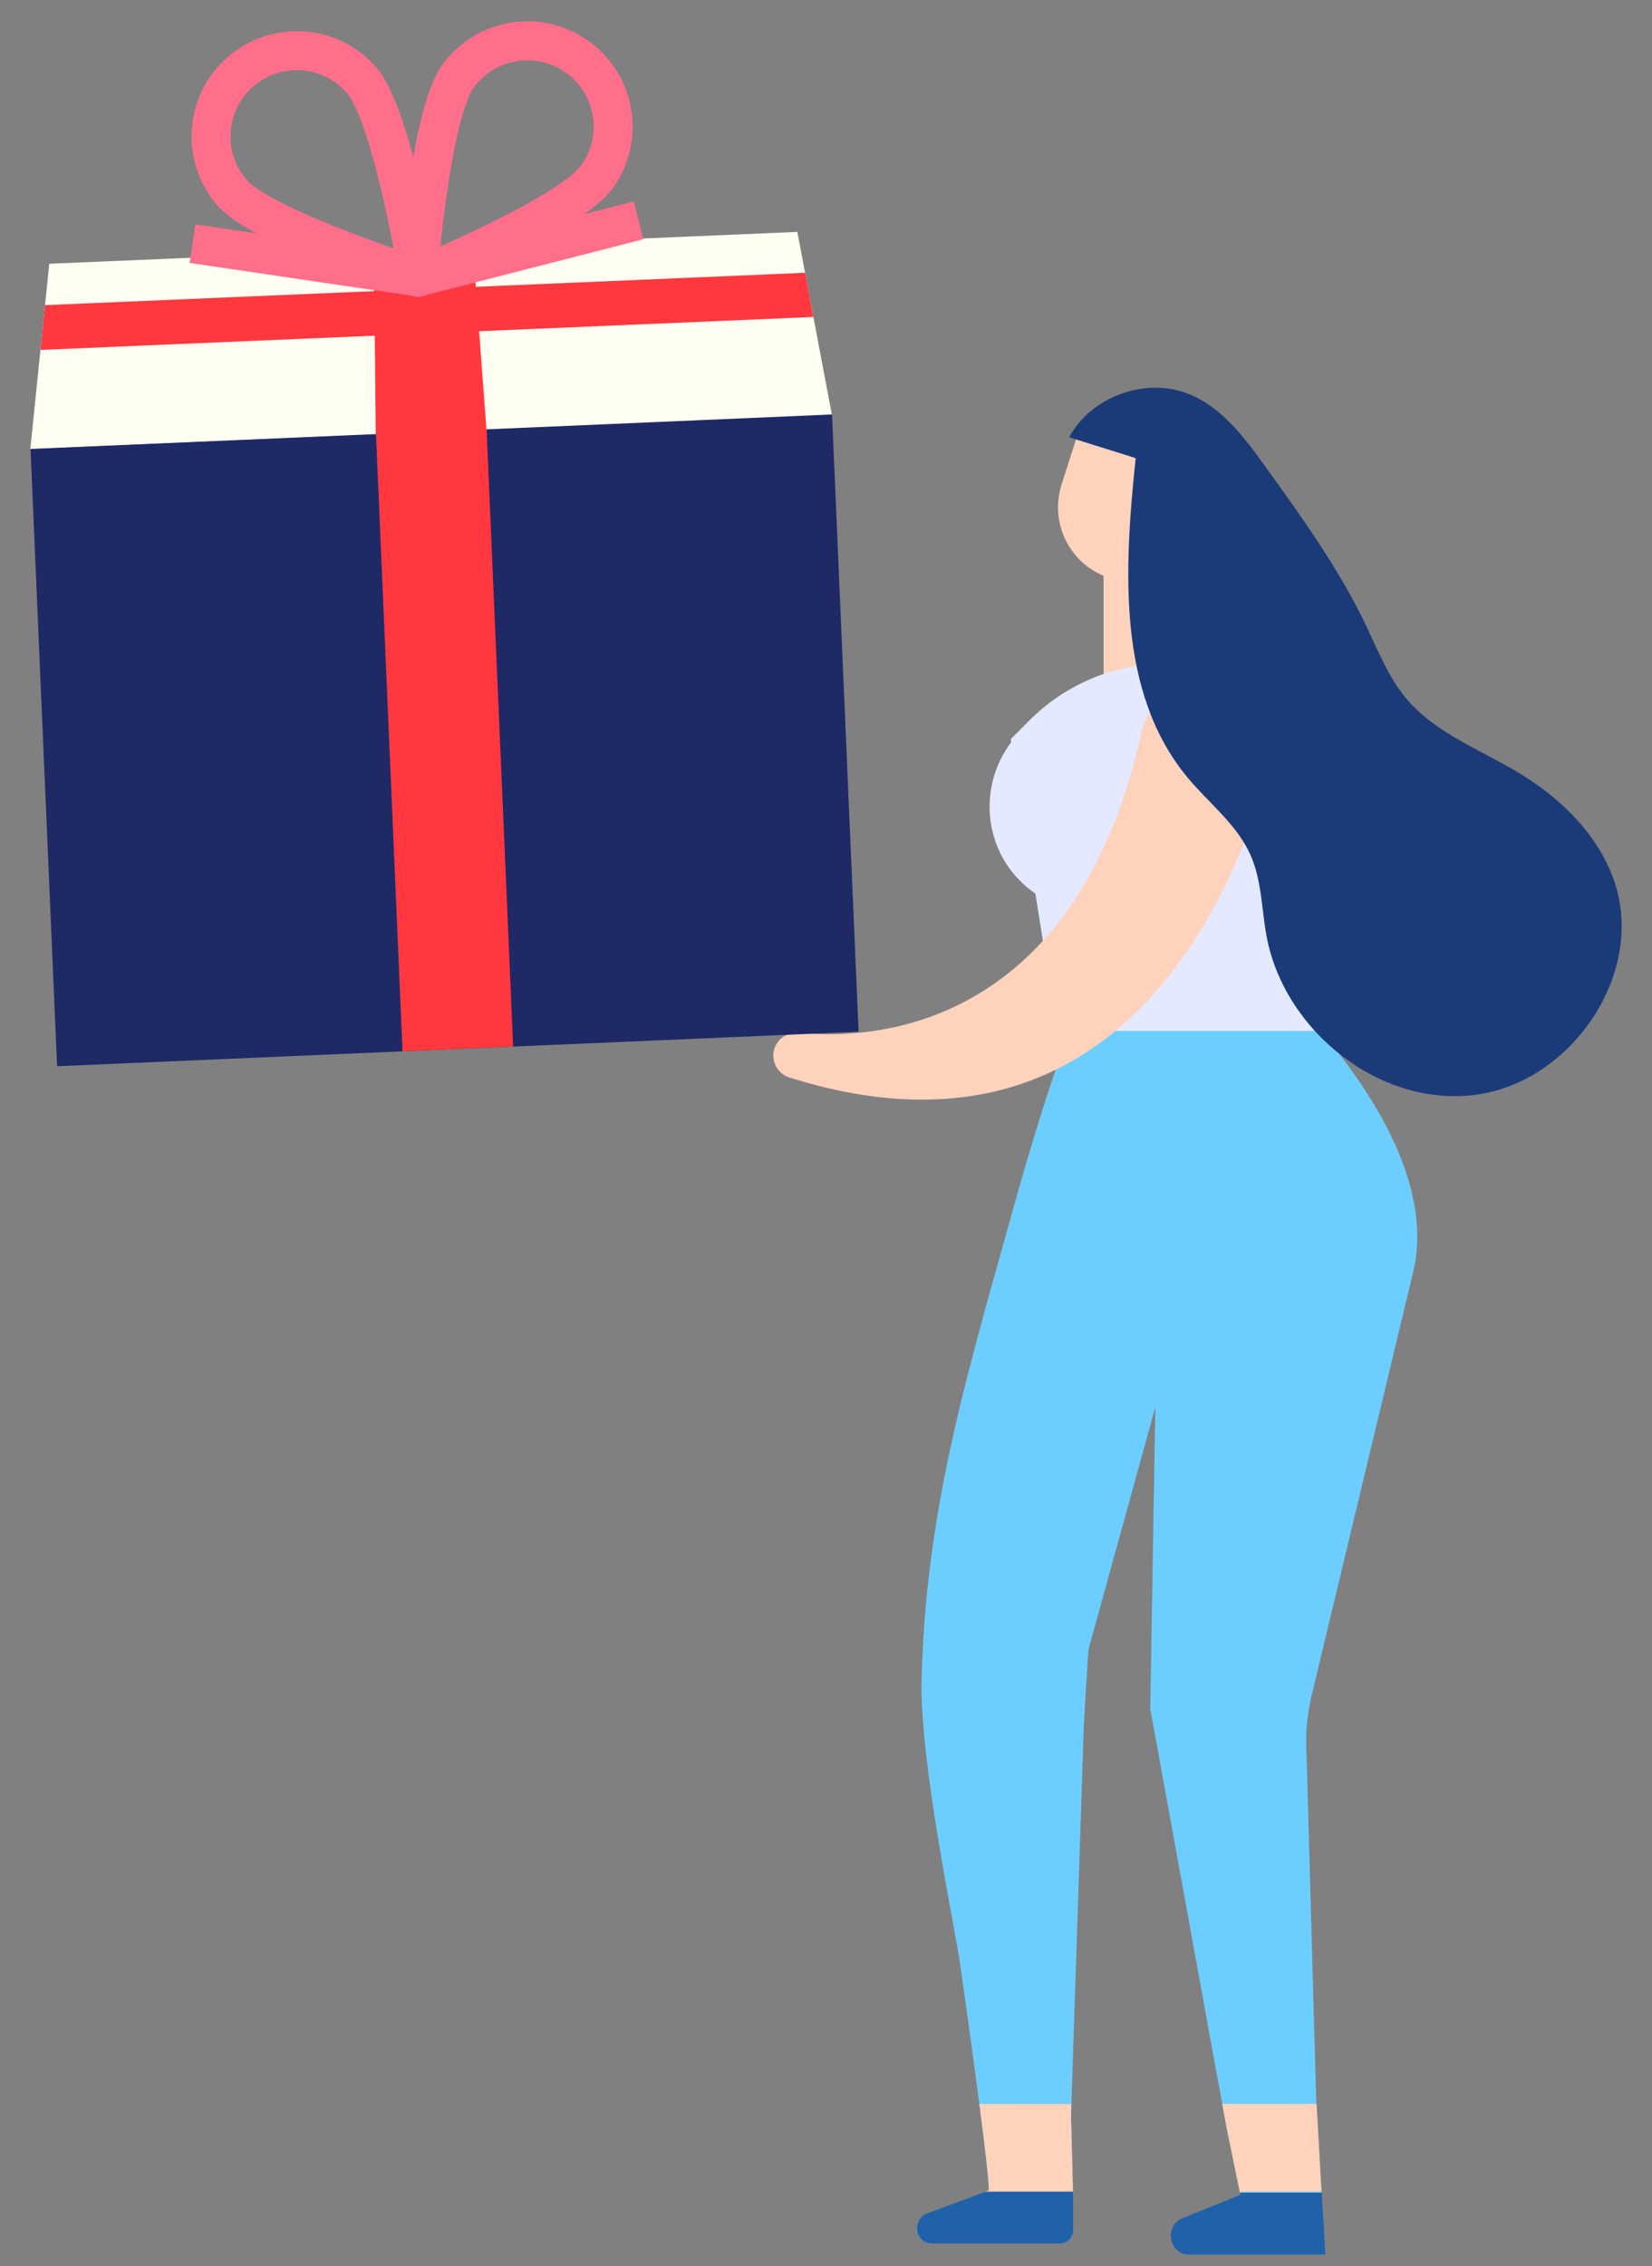 <?xml version="1.0" encoding="utf-8"?>
<!-- Generator: Adobe Illustrator 24.0.1, SVG Export Plug-In . SVG Version: 6.00 Build 0)  -->
<svg version="1.1" id="top" xmlns="http://www.w3.org/2000/svg" xmlns:xlink="http://www.w3.org/1999/xlink" x="0px" y="0px"
	 viewBox="0 0 139.5 191.25" style="enable-background:new 0 0 139.5 191.25;" xml:space="preserve">
<rect x="0" y="0" width="139.5" height="191.25" fill="#808080" stroke="none"/>
<style type="text/css">
	.st0{fill:#6CCEFF;}
	.st1{fill:#2062A9;}
	.st2{fill:#FFACEA;}
	.st3{fill:#FFD2BB;}
	.st4{fill:#E4E9FF;}
	.st5{fill:#1B3B78;}
	.st6{fill:#FFFFF2;}
	.st7{fill:#1E2966;}
	.st8{fill:#FF3840;}
	.st9{fill:#FF6E8B;}
</style>
<g>
	<g>
		<g>
			<g>
				<g>
					<g>
						<g>
							<path class="st0" d="M78.66,189.33h10.87c0.6,0,1.09-0.51,1.09-1.15v-2.48l-0.01-0.74l-0.01-0.18l-0.16-6.28l0.03-0.94
								l1.05-31.88c0.12-2.17,0.24-4.35,0.4-6.51l5.65-20.46v-0.01l4.41-15.98c2.73-4.51,6.04-8.64,10.03-12.23
								c-0.43-0.16-0.86-0.34-1.28-0.5c-0.84-0.3-1.67-0.59-2.47-0.85l1.2-0.51c-1.23-1.51-2.31-3.14-3.23-4.85
								c-0.23,0.03-0.46,0.07-0.7,0.11c-2.71,0.42-5.66,0.82-8.16,1.15c-2.71,0.36-4.92,0.63-5.78,0.73
								c-0.24,0.03-0.38,0.05-0.38,0.05c-0.03,0.01-0.07,0.03-0.11,0.05c-1.21,0.94-4.69,13.11-5.18,14.83
								c-1.47,5.31-2.92,10.29-4.17,15.22c-0.01,0.06-0.03,0.12-0.05,0.17c0,0.01-0.01,0.03-0.01,0.04
								c-2.11,8.29-3.66,16.42-3.87,25.68c-0.15,6.93,2.81,20.82,3.25,23.9c0.26,1.79,1.03,7.24,1.63,11.88
								c0.45,3.42,0.8,6.4,0.8,7.19v0.1l-0.32,0.12l-2,0.74l-2.93,1.09c-0.41,0.15-0.72,0.53-0.8,0.98
								C77.29,188.57,77.87,189.33,78.66,189.33z"/>
						</g>
					</g>
				</g>
			</g>
		</g>
		<g>
			<g>
				<g>
					<g>
						<g>
							<path class="st1" d="M78.66,189.33h10.87c0.6,0,1.09-0.51,1.09-1.15v-2.48l-0.01-0.74l-0.01-0.18h-7.09v0.07l-0.32,0.12
								l-2,0.74l-2.93,1.09c-0.41,0.15-0.72,0.53-0.8,0.98C77.29,188.57,77.87,189.33,78.66,189.33z"/>
						</g>
					</g>
				</g>
			</g>
		</g>
		<g>
			<g>
				<g>
					<g>
						<g>
							<polygon class="st2" points="99.73,158.46 97.13,144.21 97.56,118.67 97.69,111.24 97.75,107.31 97.13,144.21 							"/>
						</g>
					</g>
				</g>
			</g>
		</g>
		<g>
			<g>
				<g>
					<g>
						<g>
							<path class="st0" d="M97.13,144.21l2.6,14.25l2.87,15.77l0.61,3.32l0.39,2.12l1.05,5.1l0.03,0.18l0.02,0.09h6.9l-0.01-0.09
								l-0.01-0.18l-0.42-7.22l-0.01-0.25l-0.09-3.07l-0.73-26.12c-0.11-1.66,0.03-3.33,0.41-4.95l8.49-35.39
								c1.8-6.58-2.15-13.68-6.25-18.98l-5.53-7.17l-1.94,2.26L98,92.65l-0.25,14.66l-0.19,11.37v0.01L97.13,144.21z"/>
						</g>
					</g>
				</g>
			</g>
		</g>
		<g>
			<g>
				<g>
					<g>
						<g>
							<path class="st1" d="M99.94,187.16l4.8-1.94l-0.03-0.18h6.9l0.31,5.22h-11.55c-0.82,0-1.5-0.7-1.5-1.58
								C98.86,187.97,99.3,187.35,99.94,187.16z"/>
						</g>
					</g>
				</g>
			</g>
		</g>
		<g>
			<g>
				<g>
					<g>
						<g>
							<polygon class="st3" points="103.21,177.55 103.6,179.67 104.65,184.76 104.68,184.95 111.59,184.95 111.58,184.76 
								111.17,177.55 							"/>
						</g>
					</g>
				</g>
			</g>
		</g>
		<g>
			<g>
				<g>
					<g>
						<g>
							<path class="st3" d="M83.51,184.83l-0.32,0.12h7.42l-0.01-0.18l-0.16-6.28l0.03-0.94H82.7c0.45,3.42,0.8,6.4,0.8,7.19V184.83
								z"/>
						</g>
					</g>
				</g>
			</g>
		</g>
		<g>
			<g>
				<g>
					<g>
						<g>
							<path class="st3" d="M91.42,35.3c-0.23,0.75-1.01,3.19-1.78,5.6c-0.99,3.1,0.55,6.44,3.55,7.69l0,0v8.47l15.95,0.89
								l-2.66-15.11l-4.43-6.2L91.42,35.3z"/>
						</g>
					</g>
				</g>
			</g>
		</g>
		<g>
			<g>
				<g>
					<g>
						<g>
							<path class="st4" d="M89.28,87.01l-1.85-11.6c-2.01-1.37-3.45-3.55-3.79-6.16c-0.32-2.43,0.37-4.78,1.75-6.62l-0.04-0.26
								c0.48-0.47,0.99-0.98,1.49-1.49c2.99-3.03,7.03-4.79,11.28-4.88l12.32-0.25c0.28,0.62,0.46,1.31,0.47,2.03l0.56,29.22H89.28z
								"/>
						</g>
					</g>
				</g>
			</g>
		</g>
		<g>
			<g>
				<g>
					<g>
						<g>
							<path class="st3" d="M65.4,88.46c0.29-0.88,1.21-1.39,2.13-1.3c5.72,0.57,23.19,0.11,28.86-25.32c0.7-3.14,3.96-4.98,7-3.93
								l0.43,0.15c2.67,0.92,4.17,3.74,3.44,6.47C104.32,75.36,94.5,99.7,66.66,90.93C65.63,90.61,65.05,89.5,65.4,88.46z"/>
						</g>
					</g>
				</g>
			</g>
		</g>
		<g>
			<g>
				<g>
					<g>
						<g>
							<path class="st5" d="M90.28,36.9c1.87-3.47,6.52-5.12,10.16-3.63c2.77,1.14,4.67,3.68,6.42,6.12
								c3.11,4.31,6.23,8.65,8.52,13.45c0.99,2.08,1.84,4.26,3.31,6.04c2.46,2.97,6.28,4.36,9.58,6.35c3.59,2.17,6.78,5.3,8.09,9.28
								c2.55,7.73-3.68,16.82-11.76,17.88c-8.07,1.06-16.16-5.38-17.65-13.39c-0.42-2.28-0.4-4.68-1.34-6.81
								c-1.13-2.59-3.5-4.38-5.31-6.55c-6-7.2-5.37-17.65-4.4-26.98L90.28,36.9z"/>
						</g>
					</g>
				</g>
			</g>
		</g>
	</g>
	<g>
		<g>
			<polygon class="st6" points="70.25,35.02 2.56,37.9 4.16,22.26 67.33,19.57 			"/>
		</g>
		<g>
			<g>
				
					<rect x="3.64" y="36.43" transform="matrix(0.999 -0.043 0.043 0.999 -2.625 1.653)" class="st7" width="67.75" height="52.14"/>
			</g>
		</g>
		<g>
			<g>
				
					<rect x="32.84" y="36.43" transform="matrix(0.999 -0.043 0.043 0.999 -2.625 1.653)" class="st8" width="9.35" height="52.14"/>
			</g>
		</g>
		<g>
			<g>
				<polygon class="st8" points="68.68,26.75 3.42,29.53 3.8,25.75 67.99,23.02 				"/>
			</g>
		</g>
		<g>
			<g>
				<polygon class="st8" points="41.08,36.26 31.73,36.66 31.57,21.1 39.92,20.74 				"/>
			</g>
		</g>
		<g>
			<g>
				<path class="st9" d="M23.3,20.55c-2.17-1.04-4.03-2.16-4.95-3.22c-1.55-1.79-2.32-4.09-2.15-6.45c0.17-2.37,1.25-4.53,3.05-6.08
					c3.7-3.21,9.33-2.81,12.54,0.9c2.78,3.21,4.81,15.08,5.19,17.43c0.09,0.56-0.12,1.13-0.55,1.51c-0.43,0.37-1.02,0.5-1.57,0.33
					C33.34,24.48,27.69,22.66,23.3,20.55z M27.5,6.47c-1.95-0.94-4.36-0.69-6.1,0.81c-1.13,0.98-1.81,2.34-1.92,3.83
					c-0.11,1.49,0.37,2.93,1.35,4.06c1.41,1.63,7.57,4.12,12.41,5.79c-0.96-5.03-2.54-11.48-3.95-13.11
					C28.78,7.25,28.16,6.79,27.5,6.47z"/>
			</g>
			<g>
				<path class="st9" d="M34.58,24.87c-0.09-0.04-0.17-0.09-0.25-0.15c-0.46-0.34-0.72-0.89-0.67-1.45
					c0.18-2.37,1.19-14.37,3.69-17.81c2.88-3.96,8.45-4.85,12.41-1.96c1.92,1.4,3.18,3.46,3.55,5.8c0.37,2.34-0.19,4.69-1.59,6.61
					c-2.5,3.44-13.6,8.1-15.8,9C35.49,25.09,35,25.07,34.58,24.87z M40.01,7.39c-1.27,1.75-2.3,8.31-2.83,13.4
					c4.68-2.07,10.61-5.07,11.88-6.82c0.88-1.21,1.23-2.69,1-4.16c-0.23-1.48-1.03-2.77-2.24-3.65C45.33,4.34,41.82,4.9,40.01,7.39
					L40.01,7.39z"/>
			</g>
			<g>
				<path class="st9" d="M16.01,22.19l0.48-3.26l18.71,2.77l18.31-4.7l0.82,3.19l-18.63,4.78c-0.21,0.05-0.43,0.07-0.65,0.03
					L16.01,22.19z"/>
			</g>
		</g>
	</g>
</g>
</svg>
